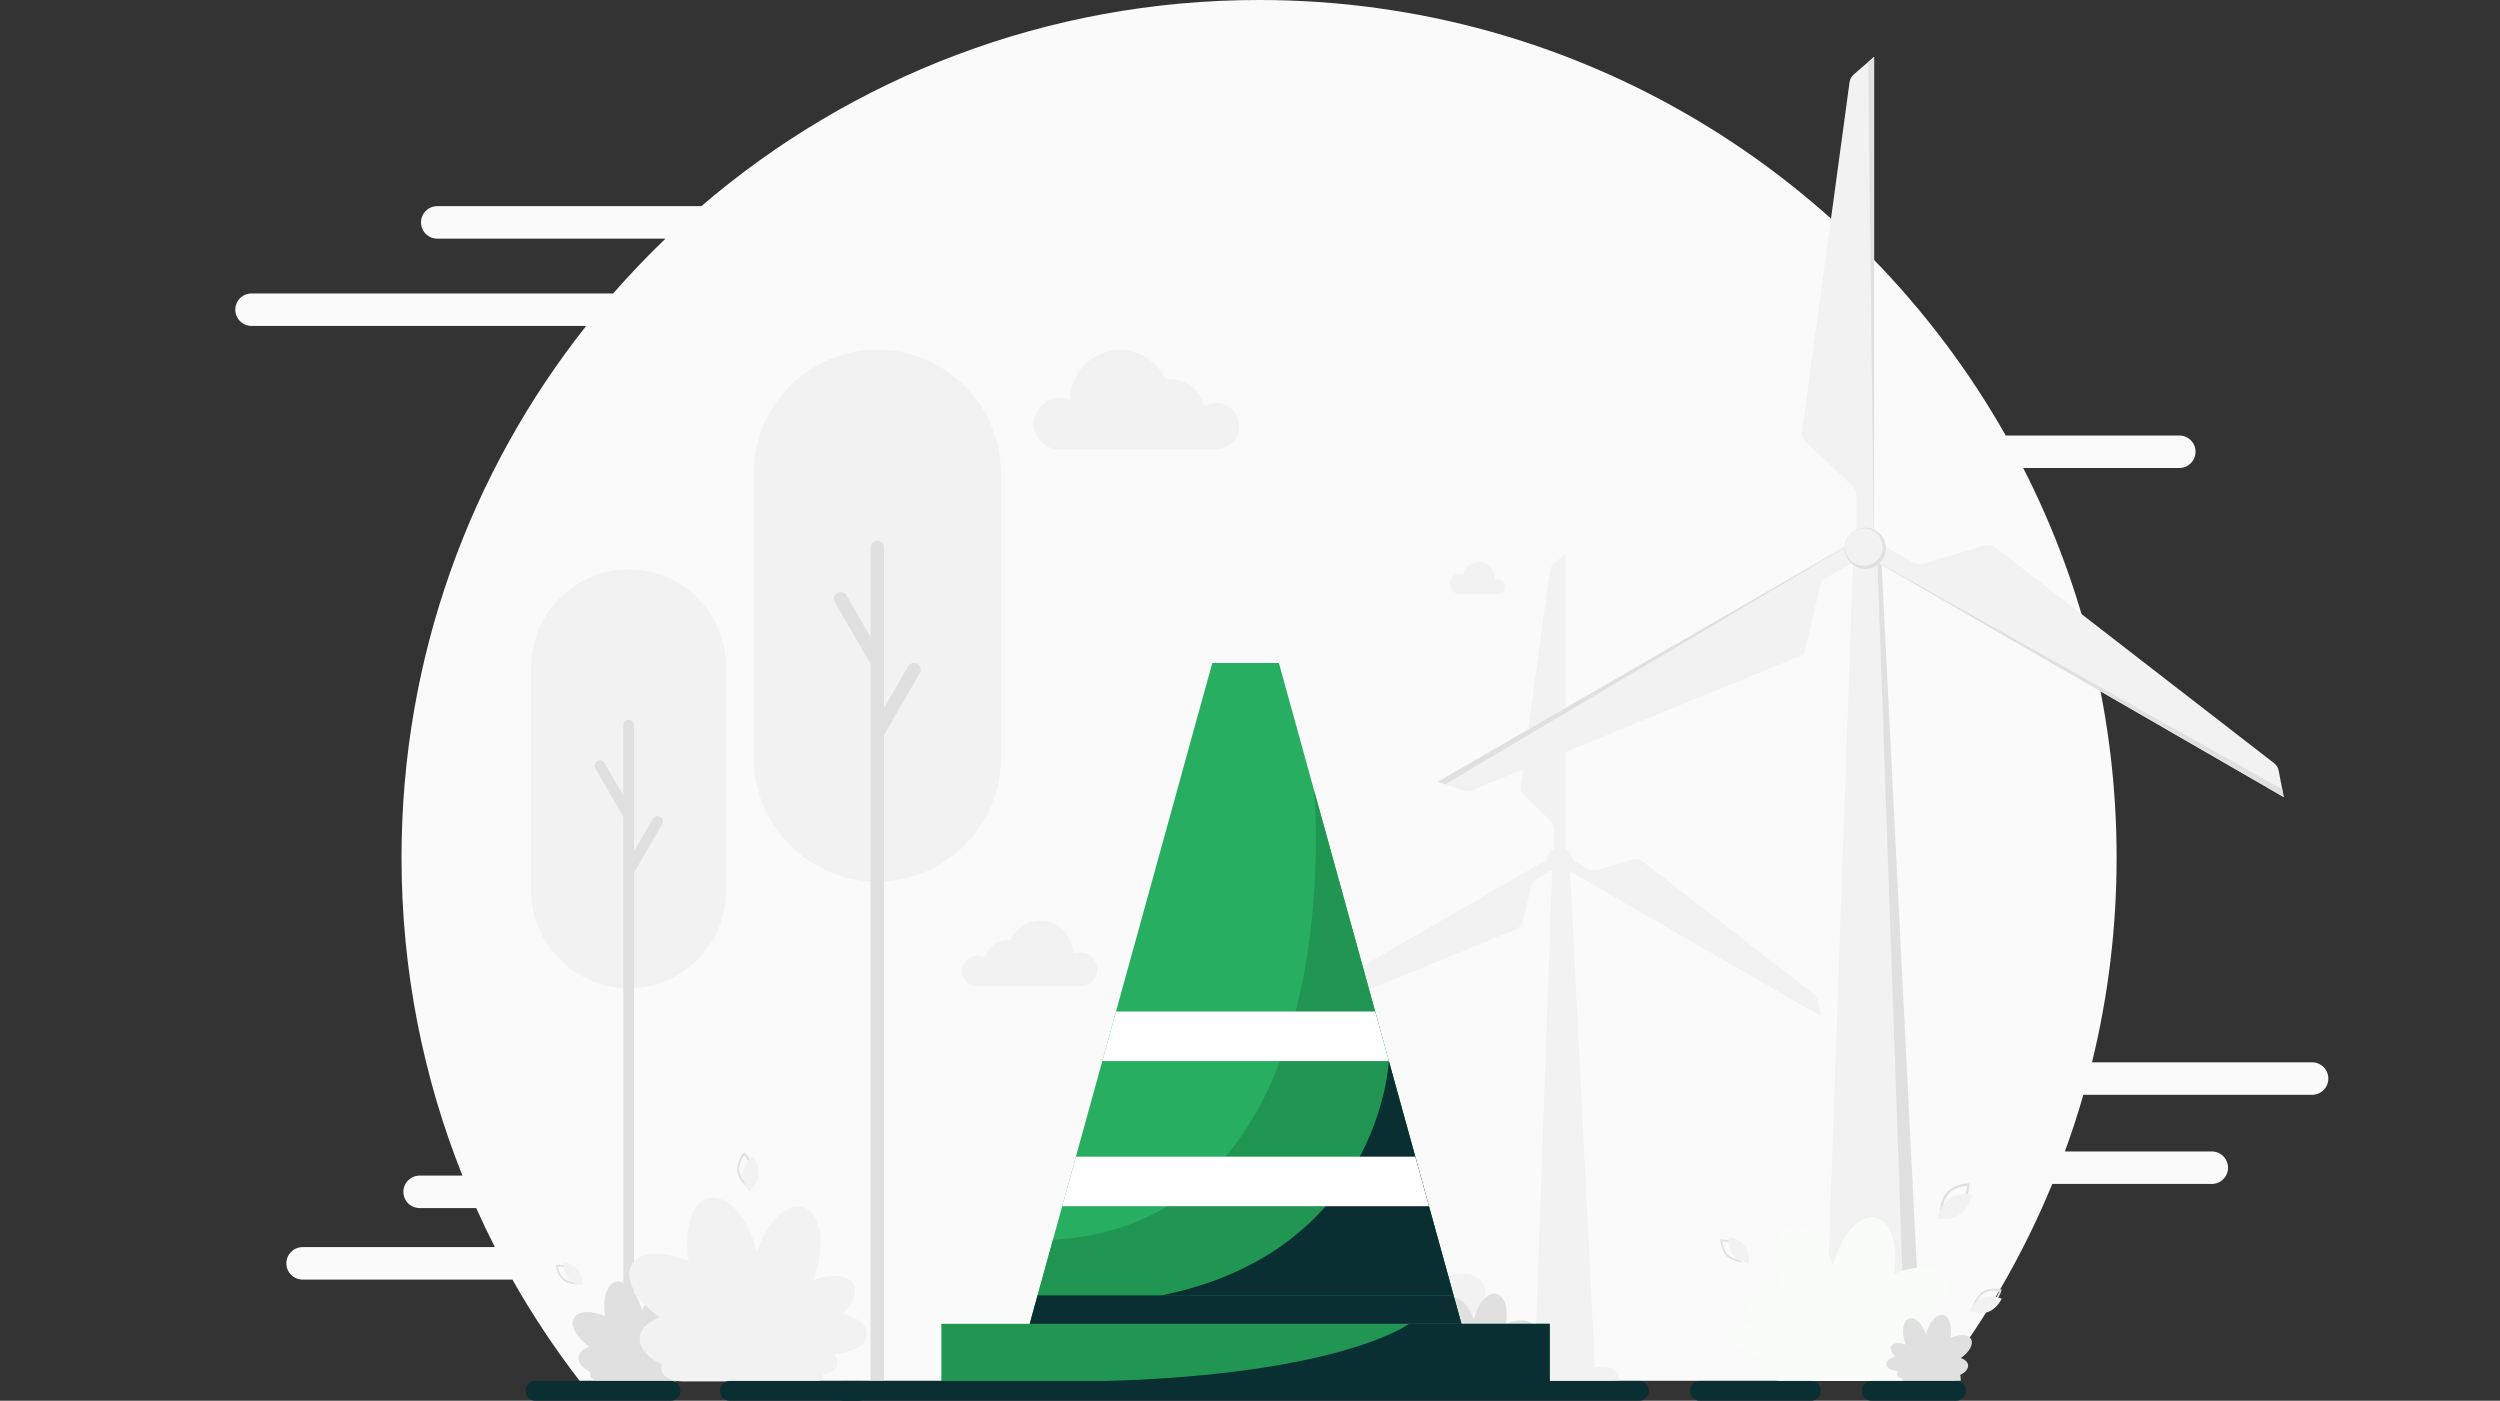 <svg width="680" height="381" viewBox="0 0 680 381" fill="none" xmlns="http://www.w3.org/2000/svg">
<rect x="0" y="0" width="680" height="381" fill="#333333" stroke="none"/>
<g clip-path="url(#clip0_246_4434)">
<path d="M628.885 288.946H569.027C573.399 271.099 575.718 252.447 575.718 233.253C575.718 195.102 566.557 159.092 550.316 127.298H592.767C595.209 127.298 597.187 125.32 597.187 122.878C597.187 120.438 595.209 118.458 592.767 118.458H545.555C505.492 47.732 429.552 0 342.464 0C284.539 0 231.548 21.118 190.763 56.072H118.935C116.495 56.072 114.515 58.052 114.515 60.492C114.515 62.932 116.495 64.912 118.935 64.912H181.013C176.055 69.668 171.309 74.641 166.786 79.814H68.42C65.98 79.814 64 81.791 64 84.234C64 86.676 65.98 88.654 68.42 88.654H159.433C127.987 128.404 109.211 178.634 109.211 233.253C109.211 263.818 115.093 293.01 125.782 319.761H114.136C111.696 319.761 109.716 321.738 109.716 324.181C109.716 326.623 111.696 328.601 114.136 328.601H129.528C131.137 332.185 132.832 335.723 134.613 339.209H82.312C79.869 339.209 77.892 341.187 77.892 343.629C77.892 346.071 79.869 348.049 82.312 348.049H139.371C144.822 357.672 150.936 366.871 157.655 375.58H527.274C539.829 359.301 550.281 341.315 558.225 322.034H601.607C604.049 322.034 606.027 320.056 606.027 317.614C606.027 315.171 604.049 313.194 601.607 313.194H561.655C563.498 308.137 565.175 303 566.673 297.786H628.885C631.327 297.786 633.305 295.809 633.305 293.366C633.305 290.924 631.327 288.946 628.885 288.946Z" fill="#FAFAFA"/>
<path d="M440.498 375.565H412.24C412.24 373.524 413.895 371.87 415.935 371.87H436.806C438.844 371.87 440.498 373.524 440.498 375.565Z" fill="#F2F2F2"/>
<path d="M433.802 371.87H418.933L423.767 234.131L427.013 236.288L433.802 371.87Z" fill="#F2F2F2"/>
<path d="M438.394 375.565H410.136C410.136 373.524 411.79 371.87 413.831 371.87H434.701C436.739 371.87 438.394 373.524 438.394 375.565Z" fill="#F2F2F2"/>
<path d="M424.264 235.349L495.367 276.4L494.589 272.358C494.435 271.56 493.998 270.848 493.356 270.35L446.905 234.394C446.054 233.735 444.94 233.527 443.909 233.836L434.589 236.619C433.71 236.882 432.761 236.771 431.968 236.311L425.775 232.734L424.264 235.349Z" fill="#F2F2F2"/>
<path d="M422.757 232.737L351.655 273.788L355.537 275.134C356.307 275.402 357.151 275.379 357.906 275.068L412.258 252.824C413.258 252.415 414.001 251.549 414.251 250.495L416.496 241.049C416.708 240.152 417.284 239.382 418.082 238.92L424.268 235.348L422.757 232.737Z" fill="#F2F2F2"/>
<path d="M425.773 232.737V150.635L422.664 153.325C422.048 153.858 421.648 154.595 421.54 155.403L413.627 213.602C413.48 214.67 413.859 215.744 414.645 216.484L421.709 223.157C422.378 223.788 422.757 224.667 422.757 225.589V232.737H425.773Z" fill="#F2F2F2"/>
<path d="M431.089 371.87H417.442L422.274 234.131H426.257L431.089 371.87Z" fill="#F2F2F2"/>
<path d="M427.674 234.964C428.117 233.085 426.954 231.202 425.075 230.759C423.196 230.315 421.313 231.478 420.87 233.357C420.426 235.236 421.59 237.119 423.468 237.563C425.347 238.006 427.23 236.843 427.674 234.964Z" fill="#F2F2F2"/>
<path d="M424.027 237.112C425.788 237.112 427.215 235.685 427.215 233.924C427.215 232.164 425.788 230.737 424.027 230.737C422.267 230.737 420.84 232.164 420.84 233.924C420.84 235.685 422.267 237.112 424.027 237.112Z" fill="#F2F2F2"/>
<path d="M352.915 274.225L420.84 233.924L420.78 233.878L351.655 273.788L352.915 274.225Z" fill="#F2F2F2"/>
<path d="M431.089 370.977H417.473V371.871H431.089V370.977Z" fill="#F2F2F2"/>
<path d="M424.766 151.509L425.7 231.042L425.773 231.012V150.635L424.766 151.509Z" fill="#F2F2F2"/>
<path d="M495.117 275.088L426.252 236.414L426.242 236.49L495.367 276.399L495.117 275.088Z" fill="#F2F2F2"/>
<path d="M533.332 375.569H488.093C488.093 372.303 490.74 369.653 494.008 369.653H527.419C530.685 369.653 533.332 372.3 533.332 375.569Z" fill="#E0E0E0"/>
<path d="M522.619 369.652H498.811L506.547 149.134L511.748 152.592L522.619 369.652Z" fill="#E0E0E0"/>
<path d="M529.968 375.569H484.729C484.729 372.303 487.376 369.653 490.644 369.653H524.055C527.318 369.653 529.968 372.3 529.968 375.569Z" fill="#F2F2F2"/>
<path d="M507.347 151.084L621.18 216.807L619.794 209.596C619.64 208.798 619.2 208.083 618.559 207.585L542.781 148.924C541.93 148.265 540.813 148.058 539.783 148.366L523.052 153.365C522.173 153.627 521.224 153.516 520.428 153.057L509.767 146.901L507.347 151.084Z" fill="#F2F2F2"/>
<path d="M504.933 146.901L391.1 212.622L398.038 215.026C398.806 215.291 399.647 215.269 400.399 214.96L490.675 178.014L495.441 157.957L507.35 151.081L504.933 146.901Z" fill="#F2F2F2"/>
<path d="M509.759 146.901V15.459L504.208 20.262C503.591 20.795 503.192 21.535 503.081 22.341L490.172 117.292C490.025 118.36 490.407 119.434 491.19 120.176L503.879 132.161C504.549 132.792 504.927 133.674 504.927 134.593V146.901H509.759Z" fill="#F2F2F2"/>
<path d="M518.271 369.652H496.423L504.16 149.134H510.535L518.271 369.652Z" fill="#F2F2F2"/>
<path d="M512.527 151.269C513.709 148.414 512.354 145.142 509.499 143.959C506.645 142.777 503.372 144.132 502.189 146.987C501.007 149.842 502.362 153.114 505.217 154.297C508.072 155.479 511.345 154.124 512.527 151.269Z" fill="#E0E0E0"/>
<path d="M511.691 150.753C512.769 148.149 511.533 145.165 508.93 144.087C506.327 143.008 503.342 144.244 502.264 146.848C501.185 149.451 502.421 152.436 505.025 153.514C507.628 154.592 510.613 153.356 511.691 150.753Z" fill="#F2F2F2"/>
<path d="M393.118 213.324L501.864 148.806L501.768 148.73L391.1 212.624L393.118 213.324Z" fill="#E0E0E0"/>
<path d="M518.274 368.22H496.474V369.652H518.274V368.22Z" fill="#E0E0E0"/>
<path d="M508.148 16.86L509.646 144.189L509.76 144.143V15.459L508.148 16.86Z" fill="#E0E0E0"/>
<path d="M620.776 214.707L510.53 152.791L510.515 152.912L621.181 216.806L620.776 214.707Z" fill="#E0E0E0"/>
<path d="M171 268.799C156.434 268.799 144.515 256.88 144.515 242.313V181.349C144.515 166.783 156.434 154.864 171 154.864C185.566 154.864 197.485 166.783 197.485 181.349V242.313C197.483 256.88 185.566 268.799 171 268.799Z" fill="#F2F2F2"/>
<path d="M172.445 375.698H169.555V197.226C169.555 196.428 170.202 195.781 171 195.781C171.798 195.781 172.445 196.428 172.445 197.226V375.698Z" fill="#E0E0E0"/>
<path d="M172.445 221.415L164.41 207.499C164.011 206.807 163.127 206.572 162.438 206.971C161.745 207.37 161.511 208.254 161.91 208.943L169.944 222.86L172.445 221.415Z" fill="#E0E0E0"/>
<path d="M172.056 238.061L180.09 224.144C180.489 223.452 180.252 222.57 179.562 222.171C178.87 221.772 177.989 222.01 177.59 222.699L169.555 236.616L172.056 238.061Z" fill="#E0E0E0"/>
<path d="M238.63 239.79C220.134 239.79 205 224.655 205 206.159V128.745C205 110.249 220.134 95.114 238.63 95.114C257.126 95.114 272.26 110.249 272.26 128.745V206.159C272.26 224.655 257.126 239.79 238.63 239.79Z" fill="#F2F2F2"/>
<path d="M240.463 375.536H236.793V148.903C236.793 147.89 237.614 147.069 238.627 147.069C239.64 147.069 240.461 147.89 240.461 148.903V375.536H240.463Z" fill="#E0E0E0"/>
<path d="M240.463 179.617L230.262 161.947C229.754 161.071 228.633 160.77 227.756 161.275C226.88 161.783 226.579 162.905 227.084 163.781L237.286 181.451L240.463 179.617Z" fill="#E0E0E0"/>
<path d="M239.973 200.757L250.175 183.087C250.682 182.21 250.382 181.086 249.503 180.581C248.627 180.074 247.503 180.374 246.997 181.253L236.796 198.923L239.973 200.757Z" fill="#E0E0E0"/>
<path d="M187.337 365.683C188.88 364.233 189.585 362.576 188.976 361.412C188.224 359.97 185.703 359.747 183.013 360.763C183.149 360.412 183.278 360.051 183.394 359.679C184.829 355.1 184.008 350.768 181.566 350.003C179.184 349.258 176.135 352.175 174.655 356.565C173.43 351.536 170.281 347.99 167.581 348.627C165.04 349.225 163.795 353.317 164.61 358.007C160.887 356.363 157.293 356.494 156.149 358.477C154.965 360.53 156.811 363.862 160.327 366.289C158.66 366.847 157.513 367.87 157.356 369.151C157.164 370.724 158.513 372.278 160.655 373.238C160.536 373.543 160.504 373.851 160.574 374.147C160.797 375.097 162.001 375.682 163.572 375.743V375.748H163.807C163.812 375.748 163.82 375.748 163.825 375.748H183.69V375.73C184.076 375.68 184.367 375.516 184.465 375.253C184.531 375.079 184.503 374.879 184.4 374.682C185.445 374.581 186.233 374.167 186.491 373.478C186.693 372.94 186.542 372.318 186.122 371.709C188.837 371.528 190.926 370.338 190.992 368.805C191.055 367.461 189.535 366.241 187.337 365.683Z" fill="#E0E0E0"/>
<path d="M229.156 357.239C231.995 354.571 233.291 351.525 232.172 349.381C230.788 346.726 226.15 346.32 221.202 348.189C221.455 347.545 221.69 346.88 221.905 346.196C224.541 337.775 223.036 329.809 218.54 328.399C214.158 327.028 208.556 332.395 205.833 340.465C203.578 331.216 197.789 324.697 192.826 325.864C188.153 326.962 185.862 334.489 187.365 343.115C180.518 340.091 173.91 340.331 171.806 343.978C169.627 347.754 173.021 353.882 179.49 358.347C176.423 359.375 174.314 361.255 174.026 363.611C173.673 366.506 176.156 369.362 180.093 371.125C179.876 371.688 179.818 372.254 179.944 372.8C180.356 374.545 182.566 375.624 185.46 375.737V375.747H185.892C185.903 375.747 185.915 375.747 185.925 375.747H222.46V375.714C223.173 375.621 223.705 375.32 223.885 374.838C224.006 374.515 223.953 374.151 223.766 373.785C225.688 373.598 227.135 372.838 227.61 371.57C227.982 370.582 227.704 369.438 226.933 368.317C231.929 367.983 235.766 365.793 235.89 362.977C235.996 360.504 233.197 358.261 229.156 357.239Z" fill="#F2F2F2"/>
<path d="M477.887 359.144C475.359 356.767 474.205 354.057 475.2 352.147C476.433 349.783 480.562 349.422 484.967 351.087C484.742 350.513 484.533 349.92 484.343 349.314C481.994 341.815 483.335 334.72 487.339 333.467C491.241 332.244 496.229 337.026 498.654 344.212C500.662 335.978 505.817 330.171 510.237 331.211C514.4 332.191 516.438 338.892 515.099 346.571C521.197 343.878 527.079 344.093 528.956 347.338C530.895 350.7 527.875 356.156 522.113 360.134C524.844 361.048 526.72 362.723 526.978 364.822C527.294 367.4 525.084 369.941 521.578 371.512C521.772 372.013 521.823 372.518 521.709 373.003C521.343 374.558 519.373 375.518 516.799 375.619V375.629H516.415C516.405 375.629 516.395 375.629 516.385 375.629H483.853V375.602C483.219 375.518 482.744 375.251 482.585 374.821C482.477 374.533 482.525 374.21 482.691 373.884C480.979 373.717 479.691 373.04 479.266 371.911C478.938 371.03 479.183 370.012 479.868 369.017C475.42 368.719 472.002 366.772 471.894 364.263C471.798 362.053 474.291 360.058 477.887 359.144Z" fill="#FAFCFA"/>
<path d="M515.486 368.991C514.465 368.031 513.998 366.935 514.4 366.165C514.897 365.21 516.567 365.063 518.345 365.735C518.254 365.503 518.168 365.263 518.092 365.018C517.143 361.987 517.686 359.123 519.302 358.615C520.878 358.123 522.894 360.052 523.874 362.957C524.684 359.63 526.768 357.284 528.554 357.703C530.236 358.1 531.059 360.807 530.519 363.909C532.982 362.82 535.361 362.909 536.116 364.22C536.899 365.579 535.679 367.784 533.353 369.39C534.457 369.759 535.214 370.436 535.318 371.284C535.444 372.325 534.553 373.353 533.136 373.987C533.214 374.189 533.234 374.393 533.189 374.588C533.042 375.217 532.244 375.603 531.203 375.644V375.646H531.049C531.044 375.646 531.042 375.646 531.037 375.646H517.893V375.634C517.638 375.601 517.446 375.492 517.38 375.318C517.337 375.202 517.355 375.07 517.423 374.939C516.731 374.871 516.211 374.598 516.039 374.141C515.905 373.785 516.006 373.373 516.281 372.971C514.483 372.85 513.104 372.065 513.058 371.049C513.026 370.165 514.033 369.36 515.486 368.991Z" fill="#E0E0E0"/>
<path d="M355.297 360.098C352.915 357.858 351.826 355.304 352.766 353.504C353.928 351.276 357.82 350.935 361.972 352.503C361.76 351.963 361.563 351.405 361.384 350.831C359.171 343.764 360.434 337.076 364.208 335.894C367.885 334.742 372.588 339.248 374.874 346.022C376.766 338.261 381.625 332.787 385.793 333.767C389.715 334.689 391.637 341.006 390.377 348.245C396.126 345.707 401.67 345.909 403.438 348.97C405.266 352.137 402.417 357.282 396.989 361.03C399.563 361.894 401.334 363.47 401.574 365.45C401.872 367.88 399.788 370.277 396.482 371.757C396.666 372.23 396.714 372.704 396.606 373.162C396.262 374.626 394.406 375.531 391.976 375.627V375.634H391.615C391.605 375.634 391.597 375.634 391.587 375.634H360.922V375.606C360.323 375.528 359.879 375.276 359.727 374.871C359.626 374.601 359.669 374.296 359.828 373.987C358.214 373.831 356.999 373.192 356.6 372.128C356.289 371.298 356.522 370.34 357.168 369.398C352.976 369.118 349.753 367.282 349.652 364.917C349.556 362.839 351.905 360.957 355.297 360.098Z" fill="#F2F2F2"/>
<path d="M389.774 366.834C388.425 365.566 387.809 364.118 388.339 363.098C388.999 361.835 391.201 361.643 393.555 362.532C393.434 362.227 393.323 361.911 393.222 361.585C391.969 357.582 392.684 353.793 394.82 353.124C396.904 352.472 399.566 355.023 400.862 358.86C401.933 354.462 404.686 351.363 407.048 351.919C409.27 352.442 410.359 356.018 409.644 360.12C412.9 358.683 416.042 358.797 417.042 360.529C418.078 362.325 416.464 365.237 413.39 367.361C414.847 367.849 415.85 368.743 415.986 369.864C416.155 371.241 414.973 372.597 413.102 373.436C413.205 373.704 413.233 373.971 413.173 374.231C412.978 375.062 411.925 375.575 410.551 375.628V375.633H410.346C410.341 375.633 410.336 375.633 410.331 375.633H392.961V375.618C392.623 375.573 392.37 375.431 392.285 375.201C392.226 375.047 392.252 374.876 392.34 374.701C391.426 374.613 390.739 374.252 390.511 373.648C390.335 373.178 390.469 372.635 390.832 372.102C388.458 371.943 386.632 370.903 386.574 369.564C386.521 368.387 387.852 367.321 389.774 366.834Z" fill="#E0E0E0"/>
<path d="M407.238 157.485C407.021 157.485 406.811 157.518 406.616 157.578C406.624 157.475 406.627 157.371 406.627 157.265C406.627 154.845 404.664 152.883 402.244 152.883C400.236 152.883 398.544 154.234 398.026 156.075C397.781 156.007 397.521 155.969 397.253 155.969C395.685 155.969 394.415 157.24 394.415 158.808C394.415 160.377 395.685 161.647 397.253 161.647C397.304 161.647 397.352 161.645 397.403 161.642V161.65H407.24C408.39 161.65 409.322 160.718 409.322 159.568C409.319 158.417 408.387 157.485 407.238 157.485Z" fill="#F2F2F2"/>
<path d="M330.723 109.624C329.538 109.624 328.429 109.952 327.482 110.518C326.502 106.277 322.703 103.115 318.165 103.115C317.766 103.115 317.371 103.143 316.985 103.191C314.871 98.478 310.138 95.197 304.639 95.197C297.168 95.197 291.114 101.254 291.114 108.722C291.114 108.803 291.116 108.881 291.116 108.962C290.212 108.535 289.202 108.293 288.136 108.293C284.282 108.293 281.157 111.417 281.157 115.271C281.157 119.126 284.282 122.248 288.136 122.248H330.723C334.208 122.248 337.035 119.421 337.035 115.936C337.035 112.45 334.208 109.624 330.723 109.624Z" fill="#F2F2F2"/>
<path d="M265.815 259.932C266.596 259.932 267.323 260.146 267.947 260.52C268.591 257.732 271.089 255.65 274.077 255.65C274.34 255.65 274.597 255.668 274.853 255.701C276.244 252.602 279.356 250.442 282.975 250.442C287.891 250.442 291.874 254.426 291.874 259.341C291.874 259.394 291.874 259.444 291.871 259.497C292.465 259.217 293.131 259.058 293.831 259.058C296.367 259.058 298.42 261.114 298.42 263.647C298.42 266.183 296.364 268.236 293.831 268.236H265.815C263.522 268.236 261.663 266.377 261.663 264.084C261.663 261.791 263.522 259.932 265.815 259.932Z" fill="#F2F2F2"/>
<path d="M544.456 350.775L544.391 351.027C544.383 351.055 544.211 351.704 543.785 352.51C543.388 353.258 542.691 354.28 541.61 354.919C540.529 355.558 539.294 355.675 538.448 355.66C537.538 355.644 536.887 355.48 536.859 355.473L536.606 355.409L536.672 355.157C536.68 355.129 536.851 354.48 537.278 353.674C537.675 352.927 538.372 351.904 539.453 351.265C540.534 350.626 541.769 350.51 542.615 350.525C543.524 350.54 544.176 350.704 544.204 350.712L544.456 350.775ZM537.256 355.023C537.945 355.144 539.837 355.364 541.35 354.472C542.863 353.578 543.585 351.82 543.812 351.156C543.123 351.035 541.231 350.815 539.718 351.707C538.203 352.601 537.48 354.361 537.256 355.023Z" fill="#E0E0E0"/>
<path d="M540.85 356.816C538.446 357.723 535.769 356.523 535.769 356.523C535.769 356.523 536.989 353.854 539.391 352.947C541.795 352.04 544.472 353.24 544.472 353.24C544.472 353.24 543.255 355.912 540.85 356.816Z" fill="#F2F2F2"/>
<path d="M535.708 321.897L535.705 322.22C535.705 322.256 535.693 323.092 535.423 324.19C535.172 325.211 534.64 326.658 533.528 327.757C532.417 328.855 530.962 329.368 529.937 329.606C528.835 329.861 527.997 329.863 527.961 329.863H527.638L527.641 329.54C527.641 329.505 527.653 328.669 527.924 327.57C528.174 326.549 528.707 325.102 529.818 324.003C530.929 322.905 532.384 322.392 533.41 322.155C534.511 321.9 535.349 321.897 535.385 321.897H535.708ZM528.305 329.204C529.176 329.141 531.523 328.833 533.076 327.3C534.632 325.764 534.97 323.423 535.044 322.554C534.172 322.617 531.826 322.925 530.273 324.458C528.717 325.996 528.378 328.335 528.305 329.204Z" fill="#E0E0E0"/>
<path d="M533.187 330.281C530.562 332.102 526.966 331.465 526.966 331.465C526.966 331.465 527.628 327.876 530.254 326.055C532.879 324.234 536.475 324.87 536.475 324.87C536.475 324.87 535.811 328.46 533.187 330.281Z" fill="#F2F2F2"/>
<path d="M202.349 313.421L202.553 313.596C202.576 313.616 203.104 314.07 203.662 314.831C204.18 315.538 204.819 316.652 204.925 317.95C205.031 319.248 204.581 320.451 204.185 321.234C203.758 322.075 203.311 322.61 203.291 322.633L203.116 322.84L202.912 322.666C202.889 322.645 202.361 322.191 201.803 321.431C201.285 320.723 200.646 319.609 200.54 318.311C200.434 317.013 200.884 315.811 201.28 315.028C201.707 314.187 202.154 313.651 202.174 313.628L202.349 313.421ZM203.053 322.059C203.48 321.471 204.538 319.804 204.389 317.993C204.24 316.177 202.927 314.71 202.412 314.197C201.985 314.785 200.927 316.452 201.076 318.263C201.225 320.082 202.538 321.549 203.053 322.059Z" fill="#E0E0E0"/>
<path d="M206.354 319.517C206.112 322.169 203.783 324.124 203.783 324.124C203.783 324.124 201.846 321.78 202.088 319.128C202.331 316.476 204.66 314.521 204.66 314.521C204.66 314.521 206.594 316.865 206.354 319.517Z" fill="#F2F2F2"/>
<path d="M151.243 344.051L151.47 344.036C151.495 344.033 152.079 343.998 152.862 344.129C153.589 344.251 154.627 344.546 155.453 345.263C156.279 345.981 156.713 346.971 156.936 347.673C157.173 348.428 157.219 349.014 157.219 349.04L157.236 349.264L157.009 349.279C156.984 349.282 156.4 349.317 155.617 349.186C154.89 349.065 153.852 348.769 153.026 348.052C152.2 347.335 151.766 346.345 151.543 345.642C151.306 344.887 151.26 344.301 151.26 344.276L151.243 344.051ZM156.739 348.835C156.65 348.231 156.309 346.607 155.155 345.602C153.998 344.597 152.346 344.486 151.735 344.481C151.824 345.084 152.165 346.708 153.319 347.713C154.476 348.719 156.127 348.83 156.739 348.835Z" fill="#E0E0E0"/>
<path d="M157.231 345.369C158.643 347.107 158.388 349.651 158.388 349.651C158.388 349.651 155.844 349.378 154.435 347.64C153.026 345.902 153.278 343.359 153.278 343.359C153.278 343.359 155.819 343.632 157.231 345.369Z" fill="#F2F2F2"/>
<path d="M467.936 337.155L468.191 337.147C468.219 337.147 468.876 337.132 469.747 337.314C470.555 337.483 471.707 337.862 472.601 338.706C473.493 339.549 473.937 340.678 474.152 341.476C474.384 342.335 474.407 342.992 474.407 343.02L474.415 343.275L474.159 343.282C474.132 343.282 473.475 343.297 472.604 343.116C471.795 342.946 470.644 342.568 469.75 341.724C468.858 340.88 468.413 339.751 468.199 338.953C467.966 338.094 467.944 337.438 467.944 337.41L467.936 337.155ZM473.882 342.77C473.808 342.088 473.5 340.251 472.255 339.074C471.005 337.895 469.156 337.693 468.471 337.66C468.545 338.342 468.853 340.178 470.098 341.355C471.348 342.535 473.197 342.737 473.882 342.77Z" fill="#E0E0E0"/>
<path d="M474.592 338.907C476.095 340.92 475.693 343.761 475.693 343.761C475.693 343.761 472.854 343.339 471.352 341.326C469.849 339.313 470.25 336.472 470.25 336.472C470.25 336.472 473.089 336.893 474.592 338.907Z" fill="#F2F2F2"/>
<path d="M397.515 360.077H280.087L282.224 352.341L286.397 337.237L288.923 328.091L292.648 314.608L299.829 288.616L303.554 275.131L329.744 180.339H347.858L357.456 215.079L374.048 275.131L377.774 288.616L384.954 314.608L388.68 328.091L395.378 352.341L397.515 360.077Z" fill="#27AE60"/>
<path d="M397.515 360.078H280.087L282.224 352.341L286.397 337.237C368.226 332.403 357.459 215.082 357.459 215.082L395.378 352.341L397.515 360.078Z" fill="#219653"/>
<path d="M421.54 360.078H256.06V375.811H421.54V360.078Z" fill="#219653"/>
<path d="M397.515 360.078H280.087L282.224 352.341H395.378L397.515 360.078Z" fill="#092F33"/>
<path d="M377.774 288.616C377.774 288.616 375.313 340.513 315.688 352.384L395.381 352.341L377.774 288.616Z" fill="#092F33"/>
<path d="M377.773 288.615H299.828L303.554 275.13H374.047L377.773 288.615Z" fill="white"/>
<path d="M388.68 328.09H288.922L292.648 314.608H384.954L388.68 328.09Z" fill="white"/>
<path d="M383.265 360.078C383.265 360.078 361.331 376.636 280.087 375.811H421.542V360.078H383.265Z" fill="#092F33"/>
<path d="M445.856 381H229.441C227.971 381 226.782 379.811 226.782 378.341V378.265C226.782 376.795 227.971 375.605 229.441 375.605H445.856C447.326 375.605 448.515 376.795 448.515 378.265V378.341C448.515 379.811 447.323 381 445.856 381Z" fill="#092F33"/>
<path d="M233.543 381H198.498C197.029 381 195.839 379.811 195.839 378.341V378.265C195.839 376.795 197.029 375.605 198.498 375.605H233.543C235.013 375.605 236.203 376.795 236.203 378.265V378.341C236.203 379.811 235.013 381 233.543 381Z" fill="#092F33"/>
<path d="M182.43 381H145.612C144.142 381 142.952 379.81 142.952 378.34V378.265C142.952 376.795 144.142 375.605 145.612 375.605H182.432C183.902 375.605 185.092 376.795 185.092 378.265V378.34C185.089 379.81 183.9 381 182.43 381Z" fill="#092F33"/>
<path d="M492.577 381H462.354C460.884 381 459.694 379.811 459.694 378.341V378.265C459.694 376.795 460.884 375.605 462.354 375.605H492.577C494.047 375.605 495.237 376.795 495.237 378.265V378.341C495.237 379.811 494.045 381 492.577 381Z" fill="#092F33"/>
<path d="M532.085 381H509.096C507.626 381 506.436 379.811 506.436 378.341V378.265C506.436 376.795 507.626 375.605 509.096 375.605H532.085C533.555 375.605 534.745 376.795 534.745 378.265V378.341C534.745 379.811 533.555 381 532.085 381Z" fill="#092F33"/>
</g>
<defs>
<clipPath id="clip0_246_4434">
<rect width="680" height="381" fill="white"/>
</clipPath>
</defs>
</svg>
